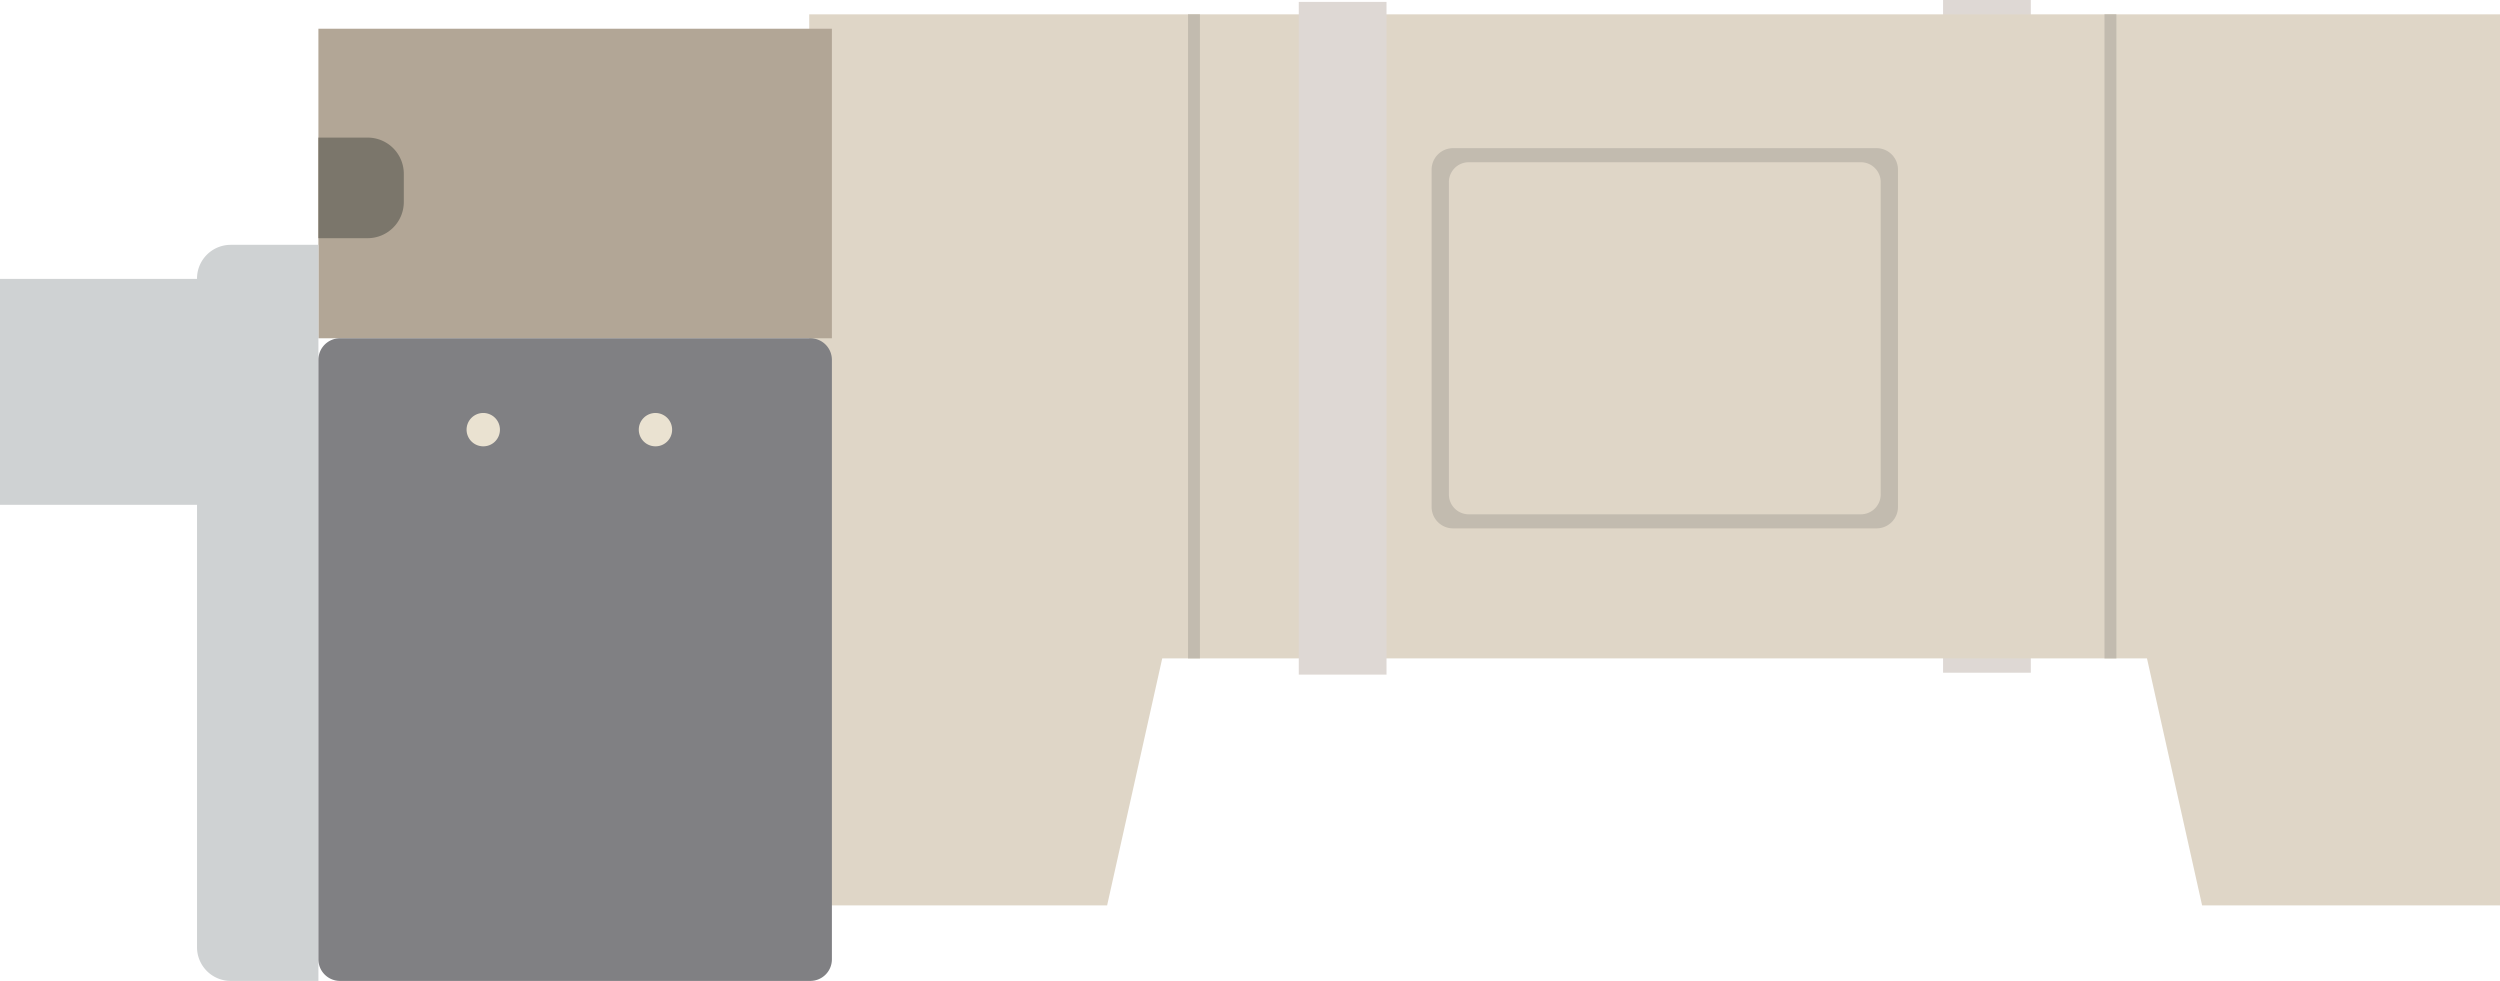<svg id="Layer_1" data-name="Layer 1" xmlns="http://www.w3.org/2000/svg" viewBox="0 0 223.868 87.838"><defs><style>.cls-1{fill:#ded8d4;}.cls-2{fill:#dfd6c7;}.cls-3{fill:#c2bbaf;}.cls-4{fill:none;stroke:#c2bbaf;stroke-miterlimit:10;stroke-width:1.067px;}.cls-5{fill:#b2a696;}.cls-6{fill:#7b766b;}.cls-7{fill:#cfd2d3;}.cls-8{fill:#808083;}.cls-9{fill:#eae2d1;}</style></defs><rect class="cls-1" x="173.996" width="7.857" height="60.24"/><polygon class="cls-2" points="223.868 81.078 197.192 81.078 192.256 58.959 104.074 58.959 99.139 81.078 72.464 81.078 72.464 1.281 223.868 1.281 223.868 81.078"/><rect class="cls-1" x="116.302" y="0.171" width="7.857" height="60.239"/><path class="cls-3" d="M130.119,13.267h37.918a1.92,1.92,0,0,1,1.921,1.921v30.207a1.92,1.92,0,0,1-1.921,1.92h-37.918a1.919,1.919,0,0,1-1.921-1.92V15.188a1.92,1.92,0,0,1,1.921-1.921"/><line class="cls-4" x1="188.983" y1="58.959" x2="188.983" y2="1.281"/><line class="cls-4" x1="106.917" y1="58.959" x2="106.917" y2="1.281"/><path class="cls-2" d="M131.522,14.528h35.111a1.778,1.778,0,0,1,1.779,1.778v27.97a1.779,1.779,0,0,1-1.779,1.779H131.522a1.779,1.779,0,0,1-1.778-1.779v-27.97a1.778,1.778,0,0,1,1.778-1.778"/><rect class="cls-5" x="28.512" y="2.572" width="45.982" height="27.72"/><path class="cls-6" d="M32.92,12.321H28.511v9.008H32.92a3.241,3.241,0,0,0,3.24-3.241v-2.526a3.241,3.241,0,0,0-3.24-3.241"/><path class="cls-7" d="M20.659,21.924h7.854v65.914H20.659a3.017,3.017,0,0,1-3.017-3.017v-59.88a3.017,3.017,0,0,1,3.017-3.017"/><rect class="cls-7" y="24.974" width="17.832" height="20.231"/><path class="cls-8" d="M72.561,87.838H30.446a1.933,1.933,0,0,1-1.934-1.933V32.224a1.933,1.933,0,0,1,1.934-1.933H72.561a1.933,1.933,0,0,1,1.933,1.933v53.681a1.933,1.933,0,0,1-1.933,1.933"/><path class="cls-9" d="M44.767,38.493a1.493,1.493,0,1,0-1.493,1.474,1.484,1.484,0,0,0,1.493-1.474"/><path class="cls-9" d="M60.186,38.493a1.492,1.492,0,1,0-1.492,1.474,1.483,1.483,0,0,0,1.492-1.474"/></svg>